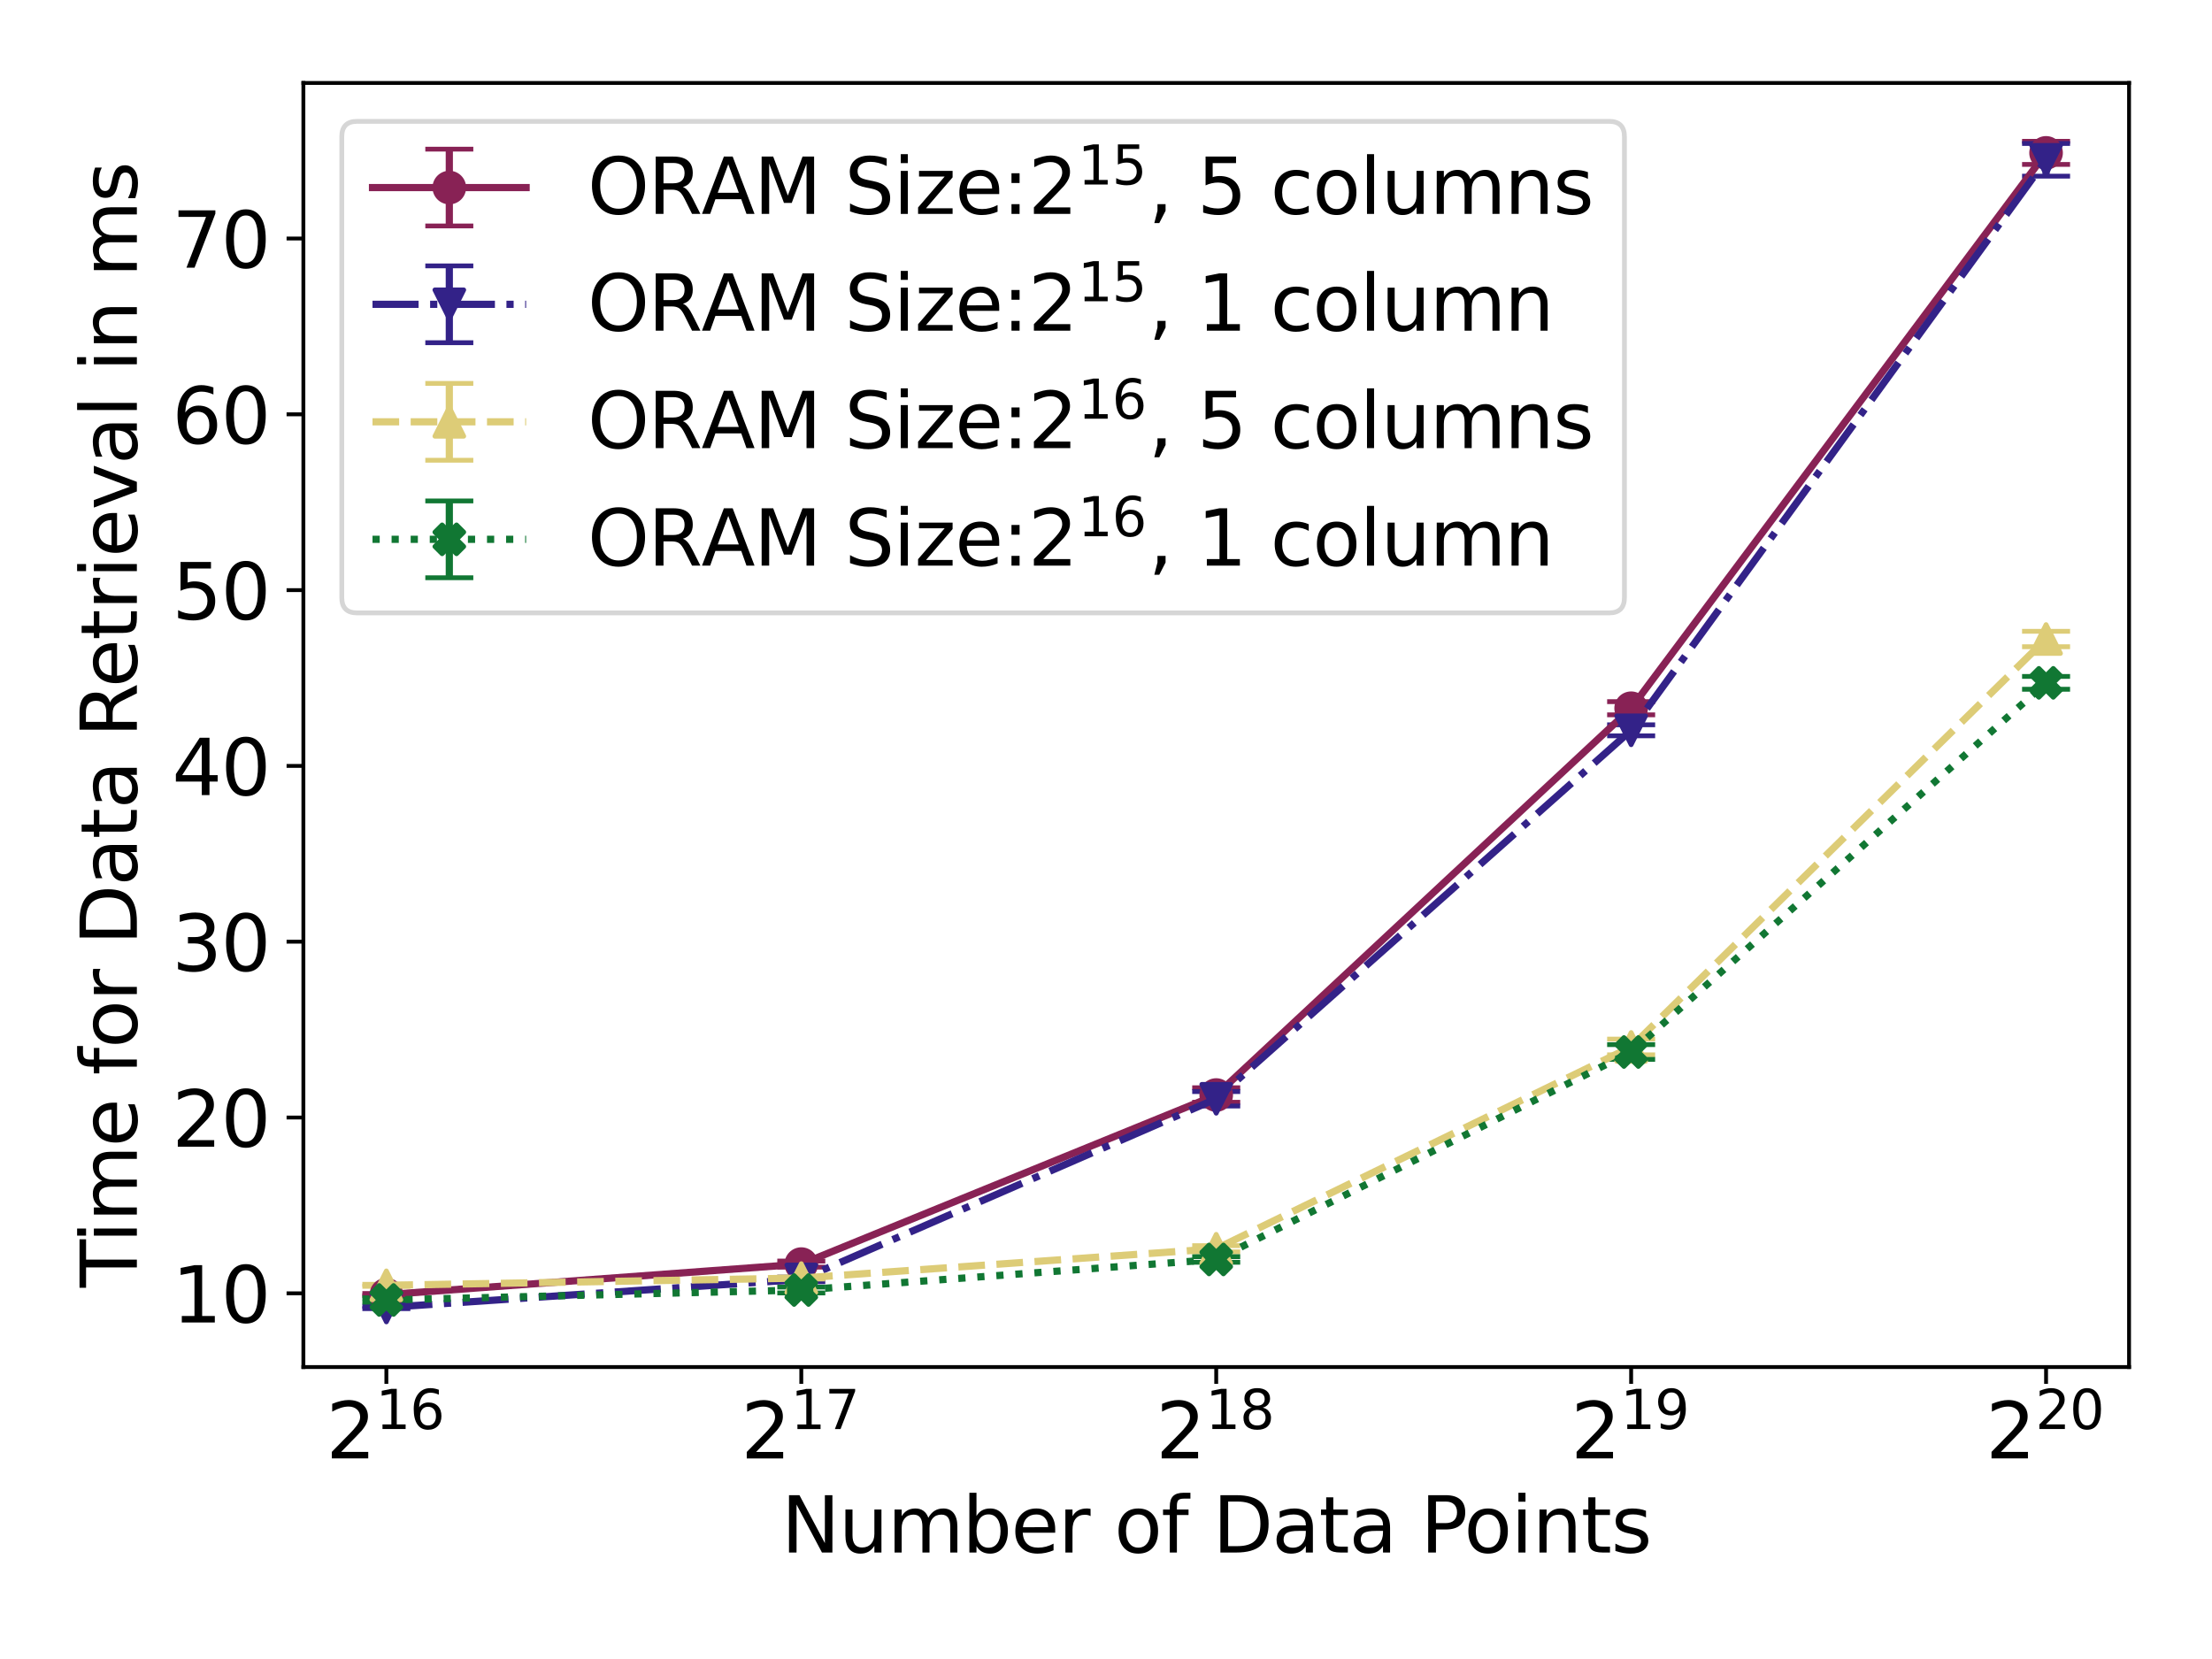 <?xml version="1.0" encoding="utf-8" standalone="no"?>
<!DOCTYPE svg PUBLIC "-//W3C//DTD SVG 1.1//EN"
  "http://www.w3.org/Graphics/SVG/1.1/DTD/svg11.dtd">
<svg xmlns:xlink="http://www.w3.org/1999/xlink" width="460.8pt" height="345.6pt" viewBox="0 0 460.8 345.6" xmlns="http://www.w3.org/2000/svg" version="1.1">
 <defs>
  <style type="text/css">*{stroke-linejoin: round; stroke-linecap: butt}</style>
 </defs>
 <g id="figure_1">
  <g id="patch_1">
   <path d="M 0 345.6 
L 460.8 345.6 
L 460.8 0 
L 0 0 
z
" style="fill: #ffffff"/>
  </g>
  <g id="axes_1">
   <g id="patch_2">
    <path d="M 63.2 284.776 
L 443.52 284.776 
L 443.52 17.28 
L 63.2 17.28 
z
" style="fill: #ffffff"/>
   </g>
   <g id="matplotlib.axis_1">
    <g id="xtick_1">
     <g id="line2d_1">
      <defs>
       <path id="m632a9ed199" d="M 0 0 
L 0 3.5 
" style="stroke: #000000; stroke-width: 0.8"/>
      </defs>
      <g>
       <use xlink:href="#m632a9ed199" x="80.487" y="284.776" style="stroke: #000000; stroke-width: 0.8"/>
      </g>
     </g>
     <g id="text_1">
      <!-- $2^{16}$ -->
      <g transform="translate(67.927 303.933) scale(0.16 -0.16)">
       <defs>
        <path id="DejaVuSans-32" d="M 1228 531 
L 3431 531 
L 3431 0 
L 469 0 
L 469 531 
Q 828 903 1448 1529 
Q 2069 2156 2228 2338 
Q 2531 2678 2651 2914 
Q 2772 3150 2772 3378 
Q 2772 3750 2511 3984 
Q 2250 4219 1831 4219 
Q 1534 4219 1204 4116 
Q 875 4013 500 3803 
L 500 4441 
Q 881 4594 1212 4672 
Q 1544 4750 1819 4750 
Q 2544 4750 2975 4387 
Q 3406 4025 3406 3419 
Q 3406 3131 3298 2873 
Q 3191 2616 2906 2266 
Q 2828 2175 2409 1742 
Q 1991 1309 1228 531 
z
" transform="scale(0.016)"/>
        <path id="DejaVuSans-31" d="M 794 531 
L 1825 531 
L 1825 4091 
L 703 3866 
L 703 4441 
L 1819 4666 
L 2450 4666 
L 2450 531 
L 3481 531 
L 3481 0 
L 794 0 
L 794 531 
z
" transform="scale(0.016)"/>
        <path id="DejaVuSans-36" d="M 2113 2584 
Q 1688 2584 1439 2293 
Q 1191 2003 1191 1497 
Q 1191 994 1439 701 
Q 1688 409 2113 409 
Q 2538 409 2786 701 
Q 3034 994 3034 1497 
Q 3034 2003 2786 2293 
Q 2538 2584 2113 2584 
z
M 3366 4563 
L 3366 3988 
Q 3128 4100 2886 4159 
Q 2644 4219 2406 4219 
Q 1781 4219 1451 3797 
Q 1122 3375 1075 2522 
Q 1259 2794 1537 2939 
Q 1816 3084 2150 3084 
Q 2853 3084 3261 2657 
Q 3669 2231 3669 1497 
Q 3669 778 3244 343 
Q 2819 -91 2113 -91 
Q 1303 -91 875 529 
Q 447 1150 447 2328 
Q 447 3434 972 4092 
Q 1497 4750 2381 4750 
Q 2619 4750 2861 4703 
Q 3103 4656 3366 4563 
z
" transform="scale(0.016)"/>
       </defs>
       <use xlink:href="#DejaVuSans-32" transform="translate(0 0.766)"/>
       <use xlink:href="#DejaVuSans-31" transform="translate(64.58 39.047) scale(0.7)"/>
       <use xlink:href="#DejaVuSans-36" transform="translate(109.116 39.047) scale(0.7)"/>
      </g>
     </g>
    </g>
    <g id="xtick_2">
     <g id="line2d_2">
      <g>
       <use xlink:href="#m632a9ed199" x="166.924" y="284.776" style="stroke: #000000; stroke-width: 0.8"/>
      </g>
     </g>
     <g id="text_2">
      <!-- $2^{17}$ -->
      <g transform="translate(154.364 303.933) scale(0.16 -0.16)">
       <defs>
        <path id="DejaVuSans-37" d="M 525 4666 
L 3525 4666 
L 3525 4397 
L 1831 0 
L 1172 0 
L 2766 4134 
L 525 4134 
L 525 4666 
z
" transform="scale(0.016)"/>
       </defs>
       <use xlink:href="#DejaVuSans-32" transform="translate(0 0.684)"/>
       <use xlink:href="#DejaVuSans-31" transform="translate(64.58 38.966) scale(0.7)"/>
       <use xlink:href="#DejaVuSans-37" transform="translate(109.116 38.966) scale(0.7)"/>
      </g>
     </g>
    </g>
    <g id="xtick_3">
     <g id="line2d_3">
      <g>
       <use xlink:href="#m632a9ed199" x="253.36" y="284.776" style="stroke: #000000; stroke-width: 0.8"/>
      </g>
     </g>
     <g id="text_3">
      <!-- $2^{18}$ -->
      <g transform="translate(240.8 303.933) scale(0.16 -0.16)">
       <defs>
        <path id="DejaVuSans-38" d="M 2034 2216 
Q 1584 2216 1326 1975 
Q 1069 1734 1069 1313 
Q 1069 891 1326 650 
Q 1584 409 2034 409 
Q 2484 409 2743 651 
Q 3003 894 3003 1313 
Q 3003 1734 2745 1975 
Q 2488 2216 2034 2216 
z
M 1403 2484 
Q 997 2584 770 2862 
Q 544 3141 544 3541 
Q 544 4100 942 4425 
Q 1341 4750 2034 4750 
Q 2731 4750 3128 4425 
Q 3525 4100 3525 3541 
Q 3525 3141 3298 2862 
Q 3072 2584 2669 2484 
Q 3125 2378 3379 2068 
Q 3634 1759 3634 1313 
Q 3634 634 3220 271 
Q 2806 -91 2034 -91 
Q 1263 -91 848 271 
Q 434 634 434 1313 
Q 434 1759 690 2068 
Q 947 2378 1403 2484 
z
M 1172 3481 
Q 1172 3119 1398 2916 
Q 1625 2713 2034 2713 
Q 2441 2713 2670 2916 
Q 2900 3119 2900 3481 
Q 2900 3844 2670 4047 
Q 2441 4250 2034 4250 
Q 1625 4250 1398 4047 
Q 1172 3844 1172 3481 
z
" transform="scale(0.016)"/>
       </defs>
       <use xlink:href="#DejaVuSans-32" transform="translate(0 0.766)"/>
       <use xlink:href="#DejaVuSans-31" transform="translate(64.58 39.047) scale(0.7)"/>
       <use xlink:href="#DejaVuSans-38" transform="translate(109.116 39.047) scale(0.7)"/>
      </g>
     </g>
    </g>
    <g id="xtick_4">
     <g id="line2d_4">
      <g>
       <use xlink:href="#m632a9ed199" x="339.796" y="284.776" style="stroke: #000000; stroke-width: 0.8"/>
      </g>
     </g>
     <g id="text_4">
      <!-- $2^{19}$ -->
      <g transform="translate(327.236 303.933) scale(0.16 -0.16)">
       <defs>
        <path id="DejaVuSans-39" d="M 703 97 
L 703 672 
Q 941 559 1184 500 
Q 1428 441 1663 441 
Q 2288 441 2617 861 
Q 2947 1281 2994 2138 
Q 2813 1869 2534 1725 
Q 2256 1581 1919 1581 
Q 1219 1581 811 2004 
Q 403 2428 403 3163 
Q 403 3881 828 4315 
Q 1253 4750 1959 4750 
Q 2769 4750 3195 4129 
Q 3622 3509 3622 2328 
Q 3622 1225 3098 567 
Q 2575 -91 1691 -91 
Q 1453 -91 1209 -44 
Q 966 3 703 97 
z
M 1959 2075 
Q 2384 2075 2632 2365 
Q 2881 2656 2881 3163 
Q 2881 3666 2632 3958 
Q 2384 4250 1959 4250 
Q 1534 4250 1286 3958 
Q 1038 3666 1038 3163 
Q 1038 2656 1286 2365 
Q 1534 2075 1959 2075 
z
" transform="scale(0.016)"/>
       </defs>
       <use xlink:href="#DejaVuSans-32" transform="translate(0 0.766)"/>
       <use xlink:href="#DejaVuSans-31" transform="translate(64.58 39.047) scale(0.7)"/>
       <use xlink:href="#DejaVuSans-39" transform="translate(109.116 39.047) scale(0.7)"/>
      </g>
     </g>
    </g>
    <g id="xtick_5">
     <g id="line2d_5">
      <g>
       <use xlink:href="#m632a9ed199" x="426.233" y="284.776" style="stroke: #000000; stroke-width: 0.8"/>
      </g>
     </g>
     <g id="text_5">
      <!-- $2^{20}$ -->
      <g transform="translate(413.673 303.933) scale(0.16 -0.16)">
       <defs>
        <path id="DejaVuSans-30" d="M 2034 4250 
Q 1547 4250 1301 3770 
Q 1056 3291 1056 2328 
Q 1056 1369 1301 889 
Q 1547 409 2034 409 
Q 2525 409 2770 889 
Q 3016 1369 3016 2328 
Q 3016 3291 2770 3770 
Q 2525 4250 2034 4250 
z
M 2034 4750 
Q 2819 4750 3233 4129 
Q 3647 3509 3647 2328 
Q 3647 1150 3233 529 
Q 2819 -91 2034 -91 
Q 1250 -91 836 529 
Q 422 1150 422 2328 
Q 422 3509 836 4129 
Q 1250 4750 2034 4750 
z
" transform="scale(0.016)"/>
       </defs>
       <use xlink:href="#DejaVuSans-32" transform="translate(0 0.766)"/>
       <use xlink:href="#DejaVuSans-32" transform="translate(64.58 39.047) scale(0.7)"/>
       <use xlink:href="#DejaVuSans-30" transform="translate(109.116 39.047) scale(0.7)"/>
      </g>
     </g>
    </g>
    <g id="text_6">
     <!-- Number of Data Points -->
     <g transform="translate(162.757 323.418) scale(0.16 -0.16)">
      <defs>
       <path id="DejaVuSans-4e" d="M 628 4666 
L 1478 4666 
L 3547 763 
L 3547 4666 
L 4159 4666 
L 4159 0 
L 3309 0 
L 1241 3903 
L 1241 0 
L 628 0 
L 628 4666 
z
" transform="scale(0.016)"/>
       <path id="DejaVuSans-75" d="M 544 1381 
L 544 3500 
L 1119 3500 
L 1119 1403 
Q 1119 906 1312 657 
Q 1506 409 1894 409 
Q 2359 409 2629 706 
Q 2900 1003 2900 1516 
L 2900 3500 
L 3475 3500 
L 3475 0 
L 2900 0 
L 2900 538 
Q 2691 219 2414 64 
Q 2138 -91 1772 -91 
Q 1169 -91 856 284 
Q 544 659 544 1381 
z
M 1991 3584 
L 1991 3584 
z
" transform="scale(0.016)"/>
       <path id="DejaVuSans-6d" d="M 3328 2828 
Q 3544 3216 3844 3400 
Q 4144 3584 4550 3584 
Q 5097 3584 5394 3201 
Q 5691 2819 5691 2113 
L 5691 0 
L 5113 0 
L 5113 2094 
Q 5113 2597 4934 2840 
Q 4756 3084 4391 3084 
Q 3944 3084 3684 2787 
Q 3425 2491 3425 1978 
L 3425 0 
L 2847 0 
L 2847 2094 
Q 2847 2600 2669 2842 
Q 2491 3084 2119 3084 
Q 1678 3084 1418 2786 
Q 1159 2488 1159 1978 
L 1159 0 
L 581 0 
L 581 3500 
L 1159 3500 
L 1159 2956 
Q 1356 3278 1631 3431 
Q 1906 3584 2284 3584 
Q 2666 3584 2933 3390 
Q 3200 3197 3328 2828 
z
" transform="scale(0.016)"/>
       <path id="DejaVuSans-62" d="M 3116 1747 
Q 3116 2381 2855 2742 
Q 2594 3103 2138 3103 
Q 1681 3103 1420 2742 
Q 1159 2381 1159 1747 
Q 1159 1113 1420 752 
Q 1681 391 2138 391 
Q 2594 391 2855 752 
Q 3116 1113 3116 1747 
z
M 1159 2969 
Q 1341 3281 1617 3432 
Q 1894 3584 2278 3584 
Q 2916 3584 3314 3078 
Q 3713 2572 3713 1747 
Q 3713 922 3314 415 
Q 2916 -91 2278 -91 
Q 1894 -91 1617 61 
Q 1341 213 1159 525 
L 1159 0 
L 581 0 
L 581 4863 
L 1159 4863 
L 1159 2969 
z
" transform="scale(0.016)"/>
       <path id="DejaVuSans-65" d="M 3597 1894 
L 3597 1613 
L 953 1613 
Q 991 1019 1311 708 
Q 1631 397 2203 397 
Q 2534 397 2845 478 
Q 3156 559 3463 722 
L 3463 178 
Q 3153 47 2828 -22 
Q 2503 -91 2169 -91 
Q 1331 -91 842 396 
Q 353 884 353 1716 
Q 353 2575 817 3079 
Q 1281 3584 2069 3584 
Q 2775 3584 3186 3129 
Q 3597 2675 3597 1894 
z
M 3022 2063 
Q 3016 2534 2758 2815 
Q 2500 3097 2075 3097 
Q 1594 3097 1305 2825 
Q 1016 2553 972 2059 
L 3022 2063 
z
" transform="scale(0.016)"/>
       <path id="DejaVuSans-72" d="M 2631 2963 
Q 2534 3019 2420 3045 
Q 2306 3072 2169 3072 
Q 1681 3072 1420 2755 
Q 1159 2438 1159 1844 
L 1159 0 
L 581 0 
L 581 3500 
L 1159 3500 
L 1159 2956 
Q 1341 3275 1631 3429 
Q 1922 3584 2338 3584 
Q 2397 3584 2469 3576 
Q 2541 3569 2628 3553 
L 2631 2963 
z
" transform="scale(0.016)"/>
       <path id="DejaVuSans-20" transform="scale(0.016)"/>
       <path id="DejaVuSans-6f" d="M 1959 3097 
Q 1497 3097 1228 2736 
Q 959 2375 959 1747 
Q 959 1119 1226 758 
Q 1494 397 1959 397 
Q 2419 397 2687 759 
Q 2956 1122 2956 1747 
Q 2956 2369 2687 2733 
Q 2419 3097 1959 3097 
z
M 1959 3584 
Q 2709 3584 3137 3096 
Q 3566 2609 3566 1747 
Q 3566 888 3137 398 
Q 2709 -91 1959 -91 
Q 1206 -91 779 398 
Q 353 888 353 1747 
Q 353 2609 779 3096 
Q 1206 3584 1959 3584 
z
" transform="scale(0.016)"/>
       <path id="DejaVuSans-66" d="M 2375 4863 
L 2375 4384 
L 1825 4384 
Q 1516 4384 1395 4259 
Q 1275 4134 1275 3809 
L 1275 3500 
L 2222 3500 
L 2222 3053 
L 1275 3053 
L 1275 0 
L 697 0 
L 697 3053 
L 147 3053 
L 147 3500 
L 697 3500 
L 697 3744 
Q 697 4328 969 4595 
Q 1241 4863 1831 4863 
L 2375 4863 
z
" transform="scale(0.016)"/>
       <path id="DejaVuSans-44" d="M 1259 4147 
L 1259 519 
L 2022 519 
Q 2988 519 3436 956 
Q 3884 1394 3884 2338 
Q 3884 3275 3436 3711 
Q 2988 4147 2022 4147 
L 1259 4147 
z
M 628 4666 
L 1925 4666 
Q 3281 4666 3915 4102 
Q 4550 3538 4550 2338 
Q 4550 1131 3912 565 
Q 3275 0 1925 0 
L 628 0 
L 628 4666 
z
" transform="scale(0.016)"/>
       <path id="DejaVuSans-61" d="M 2194 1759 
Q 1497 1759 1228 1600 
Q 959 1441 959 1056 
Q 959 750 1161 570 
Q 1363 391 1709 391 
Q 2188 391 2477 730 
Q 2766 1069 2766 1631 
L 2766 1759 
L 2194 1759 
z
M 3341 1997 
L 3341 0 
L 2766 0 
L 2766 531 
Q 2569 213 2275 61 
Q 1981 -91 1556 -91 
Q 1019 -91 701 211 
Q 384 513 384 1019 
Q 384 1609 779 1909 
Q 1175 2209 1959 2209 
L 2766 2209 
L 2766 2266 
Q 2766 2663 2505 2880 
Q 2244 3097 1772 3097 
Q 1472 3097 1187 3025 
Q 903 2953 641 2809 
L 641 3341 
Q 956 3463 1253 3523 
Q 1550 3584 1831 3584 
Q 2591 3584 2966 3190 
Q 3341 2797 3341 1997 
z
" transform="scale(0.016)"/>
       <path id="DejaVuSans-74" d="M 1172 4494 
L 1172 3500 
L 2356 3500 
L 2356 3053 
L 1172 3053 
L 1172 1153 
Q 1172 725 1289 603 
Q 1406 481 1766 481 
L 2356 481 
L 2356 0 
L 1766 0 
Q 1100 0 847 248 
Q 594 497 594 1153 
L 594 3053 
L 172 3053 
L 172 3500 
L 594 3500 
L 594 4494 
L 1172 4494 
z
" transform="scale(0.016)"/>
       <path id="DejaVuSans-50" d="M 1259 4147 
L 1259 2394 
L 2053 2394 
Q 2494 2394 2734 2622 
Q 2975 2850 2975 3272 
Q 2975 3691 2734 3919 
Q 2494 4147 2053 4147 
L 1259 4147 
z
M 628 4666 
L 2053 4666 
Q 2838 4666 3239 4311 
Q 3641 3956 3641 3272 
Q 3641 2581 3239 2228 
Q 2838 1875 2053 1875 
L 1259 1875 
L 1259 0 
L 628 0 
L 628 4666 
z
" transform="scale(0.016)"/>
       <path id="DejaVuSans-69" d="M 603 3500 
L 1178 3500 
L 1178 0 
L 603 0 
L 603 3500 
z
M 603 4863 
L 1178 4863 
L 1178 4134 
L 603 4134 
L 603 4863 
z
" transform="scale(0.016)"/>
       <path id="DejaVuSans-6e" d="M 3513 2113 
L 3513 0 
L 2938 0 
L 2938 2094 
Q 2938 2591 2744 2837 
Q 2550 3084 2163 3084 
Q 1697 3084 1428 2787 
Q 1159 2491 1159 1978 
L 1159 0 
L 581 0 
L 581 3500 
L 1159 3500 
L 1159 2956 
Q 1366 3272 1645 3428 
Q 1925 3584 2291 3584 
Q 2894 3584 3203 3211 
Q 3513 2838 3513 2113 
z
" transform="scale(0.016)"/>
       <path id="DejaVuSans-73" d="M 2834 3397 
L 2834 2853 
Q 2591 2978 2328 3040 
Q 2066 3103 1784 3103 
Q 1356 3103 1142 2972 
Q 928 2841 928 2578 
Q 928 2378 1081 2264 
Q 1234 2150 1697 2047 
L 1894 2003 
Q 2506 1872 2764 1633 
Q 3022 1394 3022 966 
Q 3022 478 2636 193 
Q 2250 -91 1575 -91 
Q 1294 -91 989 -36 
Q 684 19 347 128 
L 347 722 
Q 666 556 975 473 
Q 1284 391 1588 391 
Q 1994 391 2212 530 
Q 2431 669 2431 922 
Q 2431 1156 2273 1281 
Q 2116 1406 1581 1522 
L 1381 1569 
Q 847 1681 609 1914 
Q 372 2147 372 2553 
Q 372 3047 722 3315 
Q 1072 3584 1716 3584 
Q 2034 3584 2315 3537 
Q 2597 3491 2834 3397 
z
" transform="scale(0.016)"/>
      </defs>
      <use xlink:href="#DejaVuSans-4e"/>
      <use xlink:href="#DejaVuSans-75" x="74.805"/>
      <use xlink:href="#DejaVuSans-6d" x="138.184"/>
      <use xlink:href="#DejaVuSans-62" x="235.596"/>
      <use xlink:href="#DejaVuSans-65" x="299.072"/>
      <use xlink:href="#DejaVuSans-72" x="360.596"/>
      <use xlink:href="#DejaVuSans-20" x="401.709"/>
      <use xlink:href="#DejaVuSans-6f" x="433.496"/>
      <use xlink:href="#DejaVuSans-66" x="494.678"/>
      <use xlink:href="#DejaVuSans-20" x="529.883"/>
      <use xlink:href="#DejaVuSans-44" x="561.67"/>
      <use xlink:href="#DejaVuSans-61" x="638.672"/>
      <use xlink:href="#DejaVuSans-74" x="699.951"/>
      <use xlink:href="#DejaVuSans-61" x="739.16"/>
      <use xlink:href="#DejaVuSans-20" x="800.439"/>
      <use xlink:href="#DejaVuSans-50" x="832.227"/>
      <use xlink:href="#DejaVuSans-6f" x="888.904"/>
      <use xlink:href="#DejaVuSans-69" x="950.086"/>
      <use xlink:href="#DejaVuSans-6e" x="977.869"/>
      <use xlink:href="#DejaVuSans-74" x="1041.248"/>
      <use xlink:href="#DejaVuSans-73" x="1080.457"/>
     </g>
    </g>
   </g>
   <g id="matplotlib.axis_2">
    <g id="ytick_1">
     <g id="line2d_6">
      <defs>
       <path id="m1c901cd281" d="M 0 0 
L -3.5 0 
" style="stroke: #000000; stroke-width: 0.8"/>
      </defs>
      <g>
       <use xlink:href="#m1c901cd281" x="63.2" y="269.42" style="stroke: #000000; stroke-width: 0.8"/>
      </g>
     </g>
     <g id="text_7">
      <!-- 10 -->
      <g transform="translate(35.84 275.499) scale(0.16 -0.16)">
       <use xlink:href="#DejaVuSans-31"/>
       <use xlink:href="#DejaVuSans-30" x="63.623"/>
      </g>
     </g>
    </g>
    <g id="ytick_2">
     <g id="line2d_7">
      <g>
       <use xlink:href="#m1c901cd281" x="63.2" y="232.798" style="stroke: #000000; stroke-width: 0.8"/>
      </g>
     </g>
     <g id="text_8">
      <!-- 20 -->
      <g transform="translate(35.84 238.877) scale(0.16 -0.16)">
       <use xlink:href="#DejaVuSans-32"/>
       <use xlink:href="#DejaVuSans-30" x="63.623"/>
      </g>
     </g>
    </g>
    <g id="ytick_3">
     <g id="line2d_8">
      <g>
       <use xlink:href="#m1c901cd281" x="63.2" y="196.176" style="stroke: #000000; stroke-width: 0.8"/>
      </g>
     </g>
     <g id="text_9">
      <!-- 30 -->
      <g transform="translate(35.84 202.255) scale(0.16 -0.16)">
       <defs>
        <path id="DejaVuSans-33" d="M 2597 2516 
Q 3050 2419 3304 2112 
Q 3559 1806 3559 1356 
Q 3559 666 3084 287 
Q 2609 -91 1734 -91 
Q 1441 -91 1130 -33 
Q 819 25 488 141 
L 488 750 
Q 750 597 1062 519 
Q 1375 441 1716 441 
Q 2309 441 2620 675 
Q 2931 909 2931 1356 
Q 2931 1769 2642 2001 
Q 2353 2234 1838 2234 
L 1294 2234 
L 1294 2753 
L 1863 2753 
Q 2328 2753 2575 2939 
Q 2822 3125 2822 3475 
Q 2822 3834 2567 4026 
Q 2313 4219 1838 4219 
Q 1578 4219 1281 4162 
Q 984 4106 628 3988 
L 628 4550 
Q 988 4650 1302 4700 
Q 1616 4750 1894 4750 
Q 2613 4750 3031 4423 
Q 3450 4097 3450 3541 
Q 3450 3153 3228 2886 
Q 3006 2619 2597 2516 
z
" transform="scale(0.016)"/>
       </defs>
       <use xlink:href="#DejaVuSans-33"/>
       <use xlink:href="#DejaVuSans-30" x="63.623"/>
      </g>
     </g>
    </g>
    <g id="ytick_4">
     <g id="line2d_9">
      <g>
       <use xlink:href="#m1c901cd281" x="63.2" y="159.554" style="stroke: #000000; stroke-width: 0.8"/>
      </g>
     </g>
     <g id="text_10">
      <!-- 40 -->
      <g transform="translate(35.84 165.633) scale(0.16 -0.16)">
       <defs>
        <path id="DejaVuSans-34" d="M 2419 4116 
L 825 1625 
L 2419 1625 
L 2419 4116 
z
M 2253 4666 
L 3047 4666 
L 3047 1625 
L 3713 1625 
L 3713 1100 
L 3047 1100 
L 3047 0 
L 2419 0 
L 2419 1100 
L 313 1100 
L 313 1709 
L 2253 4666 
z
" transform="scale(0.016)"/>
       </defs>
       <use xlink:href="#DejaVuSans-34"/>
       <use xlink:href="#DejaVuSans-30" x="63.623"/>
      </g>
     </g>
    </g>
    <g id="ytick_5">
     <g id="line2d_10">
      <g>
       <use xlink:href="#m1c901cd281" x="63.2" y="122.932" style="stroke: #000000; stroke-width: 0.8"/>
      </g>
     </g>
     <g id="text_11">
      <!-- 50 -->
      <g transform="translate(35.84 129.011) scale(0.16 -0.16)">
       <defs>
        <path id="DejaVuSans-35" d="M 691 4666 
L 3169 4666 
L 3169 4134 
L 1269 4134 
L 1269 2991 
Q 1406 3038 1543 3061 
Q 1681 3084 1819 3084 
Q 2600 3084 3056 2656 
Q 3513 2228 3513 1497 
Q 3513 744 3044 326 
Q 2575 -91 1722 -91 
Q 1428 -91 1123 -41 
Q 819 9 494 109 
L 494 744 
Q 775 591 1075 516 
Q 1375 441 1709 441 
Q 2250 441 2565 725 
Q 2881 1009 2881 1497 
Q 2881 1984 2565 2268 
Q 2250 2553 1709 2553 
Q 1456 2553 1204 2497 
Q 953 2441 691 2322 
L 691 4666 
z
" transform="scale(0.016)"/>
       </defs>
       <use xlink:href="#DejaVuSans-35"/>
       <use xlink:href="#DejaVuSans-30" x="63.623"/>
      </g>
     </g>
    </g>
    <g id="ytick_6">
     <g id="line2d_11">
      <g>
       <use xlink:href="#m1c901cd281" x="63.2" y="86.31" style="stroke: #000000; stroke-width: 0.8"/>
      </g>
     </g>
     <g id="text_12">
      <!-- 60 -->
      <g transform="translate(35.84 92.389) scale(0.16 -0.16)">
       <use xlink:href="#DejaVuSans-36"/>
       <use xlink:href="#DejaVuSans-30" x="63.623"/>
      </g>
     </g>
    </g>
    <g id="ytick_7">
     <g id="line2d_12">
      <g>
       <use xlink:href="#m1c901cd281" x="63.2" y="49.688" style="stroke: #000000; stroke-width: 0.8"/>
      </g>
     </g>
     <g id="text_13">
      <!-- 70 -->
      <g transform="translate(35.84 55.767) scale(0.16 -0.16)">
       <use xlink:href="#DejaVuSans-37"/>
       <use xlink:href="#DejaVuSans-30" x="63.623"/>
      </g>
     </g>
    </g>
    <g id="text_14">
     <!-- Time for Data Retrieval in ms -->
     <g transform="translate(28.512 268.219) rotate(-90) scale(0.16 -0.16)">
      <defs>
       <path id="DejaVuSans-54" d="M -19 4666 
L 3928 4666 
L 3928 4134 
L 2272 4134 
L 2272 0 
L 1638 0 
L 1638 4134 
L -19 4134 
L -19 4666 
z
" transform="scale(0.016)"/>
       <path id="DejaVuSans-52" d="M 2841 2188 
Q 3044 2119 3236 1894 
Q 3428 1669 3622 1275 
L 4263 0 
L 3584 0 
L 2988 1197 
Q 2756 1666 2539 1819 
Q 2322 1972 1947 1972 
L 1259 1972 
L 1259 0 
L 628 0 
L 628 4666 
L 2053 4666 
Q 2853 4666 3247 4331 
Q 3641 3997 3641 3322 
Q 3641 2881 3436 2590 
Q 3231 2300 2841 2188 
z
M 1259 4147 
L 1259 2491 
L 2053 2491 
Q 2509 2491 2742 2702 
Q 2975 2913 2975 3322 
Q 2975 3731 2742 3939 
Q 2509 4147 2053 4147 
L 1259 4147 
z
" transform="scale(0.016)"/>
       <path id="DejaVuSans-76" d="M 191 3500 
L 800 3500 
L 1894 563 
L 2988 3500 
L 3597 3500 
L 2284 0 
L 1503 0 
L 191 3500 
z
" transform="scale(0.016)"/>
       <path id="DejaVuSans-6c" d="M 603 4863 
L 1178 4863 
L 1178 0 
L 603 0 
L 603 4863 
z
" transform="scale(0.016)"/>
      </defs>
      <use xlink:href="#DejaVuSans-54"/>
      <use xlink:href="#DejaVuSans-69" x="57.959"/>
      <use xlink:href="#DejaVuSans-6d" x="85.742"/>
      <use xlink:href="#DejaVuSans-65" x="183.154"/>
      <use xlink:href="#DejaVuSans-20" x="244.678"/>
      <use xlink:href="#DejaVuSans-66" x="276.465"/>
      <use xlink:href="#DejaVuSans-6f" x="311.67"/>
      <use xlink:href="#DejaVuSans-72" x="372.852"/>
      <use xlink:href="#DejaVuSans-20" x="413.965"/>
      <use xlink:href="#DejaVuSans-44" x="445.752"/>
      <use xlink:href="#DejaVuSans-61" x="522.754"/>
      <use xlink:href="#DejaVuSans-74" x="584.033"/>
      <use xlink:href="#DejaVuSans-61" x="623.242"/>
      <use xlink:href="#DejaVuSans-20" x="684.521"/>
      <use xlink:href="#DejaVuSans-52" x="716.309"/>
      <use xlink:href="#DejaVuSans-65" x="781.291"/>
      <use xlink:href="#DejaVuSans-74" x="842.814"/>
      <use xlink:href="#DejaVuSans-72" x="882.023"/>
      <use xlink:href="#DejaVuSans-69" x="923.137"/>
      <use xlink:href="#DejaVuSans-65" x="950.92"/>
      <use xlink:href="#DejaVuSans-76" x="1012.443"/>
      <use xlink:href="#DejaVuSans-61" x="1071.623"/>
      <use xlink:href="#DejaVuSans-6c" x="1132.902"/>
      <use xlink:href="#DejaVuSans-20" x="1160.686"/>
      <use xlink:href="#DejaVuSans-69" x="1192.473"/>
      <use xlink:href="#DejaVuSans-6e" x="1220.256"/>
      <use xlink:href="#DejaVuSans-20" x="1283.635"/>
      <use xlink:href="#DejaVuSans-6d" x="1315.422"/>
      <use xlink:href="#DejaVuSans-73" x="1412.834"/>
     </g>
    </g>
   </g>
   <g id="LineCollection_1">
    <path d="M 80.487 269.93 
L 80.487 269.463 
" clip-path="url(#p7c763003a0)" style="fill: none; stroke: #882255; stroke-width: 1.5"/>
    <path d="M 166.924 263.962 
L 166.924 262.707 
" clip-path="url(#p7c763003a0)" style="fill: none; stroke: #882255; stroke-width: 1.5"/>
    <path d="M 253.36 229.626 
L 253.36 226.601 
" clip-path="url(#p7c763003a0)" style="fill: none; stroke: #882255; stroke-width: 1.5"/>
    <path d="M 339.796 148.911 
L 339.796 146.167 
" clip-path="url(#p7c763003a0)" style="fill: none; stroke: #882255; stroke-width: 1.5"/>
    <path d="M 426.233 34.252 
L 426.233 29.439 
" clip-path="url(#p7c763003a0)" style="fill: none; stroke: #882255; stroke-width: 1.5"/>
   </g>
   <g id="line2d_13">
    <defs>
     <path id="mbeec8cc72f" d="M 5 0 
L -5 -0 
" style="stroke: #882255"/>
    </defs>
    <g clip-path="url(#p7c763003a0)">
     <use xlink:href="#mbeec8cc72f" x="80.487" y="269.93" style="fill: #882255; stroke: #882255"/>
     <use xlink:href="#mbeec8cc72f" x="166.924" y="263.962" style="fill: #882255; stroke: #882255"/>
     <use xlink:href="#mbeec8cc72f" x="253.36" y="229.626" style="fill: #882255; stroke: #882255"/>
     <use xlink:href="#mbeec8cc72f" x="339.796" y="148.911" style="fill: #882255; stroke: #882255"/>
     <use xlink:href="#mbeec8cc72f" x="426.233" y="34.252" style="fill: #882255; stroke: #882255"/>
    </g>
   </g>
   <g id="line2d_14">
    <g clip-path="url(#p7c763003a0)">
     <use xlink:href="#mbeec8cc72f" x="80.487" y="269.463" style="fill: #882255; stroke: #882255"/>
     <use xlink:href="#mbeec8cc72f" x="166.924" y="262.707" style="fill: #882255; stroke: #882255"/>
     <use xlink:href="#mbeec8cc72f" x="253.36" y="226.601" style="fill: #882255; stroke: #882255"/>
     <use xlink:href="#mbeec8cc72f" x="339.796" y="146.167" style="fill: #882255; stroke: #882255"/>
     <use xlink:href="#mbeec8cc72f" x="426.233" y="29.439" style="fill: #882255; stroke: #882255"/>
    </g>
   </g>
   <g id="LineCollection_2">
    <path d="M 80.487 272.617 
L 80.487 272.122 
" clip-path="url(#p7c763003a0)" style="fill: none; stroke: #332288; stroke-width: 1.5"/>
    <path d="M 166.924 267.006 
L 166.924 266.038 
" clip-path="url(#p7c763003a0)" style="fill: none; stroke: #332288; stroke-width: 1.5"/>
    <path d="M 253.36 230.402 
L 253.36 227.39 
" clip-path="url(#p7c763003a0)" style="fill: none; stroke: #332288; stroke-width: 1.5"/>
    <path d="M 339.796 153.284 
L 339.796 150.987 
" clip-path="url(#p7c763003a0)" style="fill: none; stroke: #332288; stroke-width: 1.5"/>
    <path d="M 426.233 36.695 
L 426.233 29.893 
" clip-path="url(#p7c763003a0)" style="fill: none; stroke: #332288; stroke-width: 1.5"/>
   </g>
   <g id="line2d_15">
    <defs>
     <path id="mad9164e9b3" d="M 5 0 
L -5 -0 
" style="stroke: #332288"/>
    </defs>
    <g clip-path="url(#p7c763003a0)">
     <use xlink:href="#mad9164e9b3" x="80.487" y="272.617" style="fill: #332288; stroke: #332288"/>
     <use xlink:href="#mad9164e9b3" x="166.924" y="267.006" style="fill: #332288; stroke: #332288"/>
     <use xlink:href="#mad9164e9b3" x="253.36" y="230.402" style="fill: #332288; stroke: #332288"/>
     <use xlink:href="#mad9164e9b3" x="339.796" y="153.284" style="fill: #332288; stroke: #332288"/>
     <use xlink:href="#mad9164e9b3" x="426.233" y="36.695" style="fill: #332288; stroke: #332288"/>
    </g>
   </g>
   <g id="line2d_16">
    <g clip-path="url(#p7c763003a0)">
     <use xlink:href="#mad9164e9b3" x="80.487" y="272.122" style="fill: #332288; stroke: #332288"/>
     <use xlink:href="#mad9164e9b3" x="166.924" y="266.038" style="fill: #332288; stroke: #332288"/>
     <use xlink:href="#mad9164e9b3" x="253.36" y="227.39" style="fill: #332288; stroke: #332288"/>
     <use xlink:href="#mad9164e9b3" x="339.796" y="150.987" style="fill: #332288; stroke: #332288"/>
     <use xlink:href="#mad9164e9b3" x="426.233" y="29.893" style="fill: #332288; stroke: #332288"/>
    </g>
   </g>
   <g id="LineCollection_3">
    <path d="M 80.487 267.963 
L 80.487 267.546 
" clip-path="url(#p7c763003a0)" style="fill: none; stroke: #ddcc77; stroke-width: 1.5"/>
    <path d="M 166.924 266.447 
L 166.924 266.049 
" clip-path="url(#p7c763003a0)" style="fill: none; stroke: #ddcc77; stroke-width: 1.5"/>
    <path d="M 253.36 260.784 
L 253.36 259.495 
" clip-path="url(#p7c763003a0)" style="fill: none; stroke: #ddcc77; stroke-width: 1.5"/>
    <path d="M 339.796 219.74 
L 339.796 216.456 
" clip-path="url(#p7c763003a0)" style="fill: none; stroke: #ddcc77; stroke-width: 1.5"/>
    <path d="M 426.233 134.724 
L 426.233 131.516 
" clip-path="url(#p7c763003a0)" style="fill: none; stroke: #ddcc77; stroke-width: 1.5"/>
   </g>
   <g id="line2d_17">
    <defs>
     <path id="mcf2e5b8eba" d="M 5 0 
L -5 -0 
" style="stroke: #ddcc77"/>
    </defs>
    <g clip-path="url(#p7c763003a0)">
     <use xlink:href="#mcf2e5b8eba" x="80.487" y="267.963" style="fill: #ddcc77; stroke: #ddcc77"/>
     <use xlink:href="#mcf2e5b8eba" x="166.924" y="266.447" style="fill: #ddcc77; stroke: #ddcc77"/>
     <use xlink:href="#mcf2e5b8eba" x="253.36" y="260.784" style="fill: #ddcc77; stroke: #ddcc77"/>
     <use xlink:href="#mcf2e5b8eba" x="339.796" y="219.74" style="fill: #ddcc77; stroke: #ddcc77"/>
     <use xlink:href="#mcf2e5b8eba" x="426.233" y="134.724" style="fill: #ddcc77; stroke: #ddcc77"/>
    </g>
   </g>
   <g id="line2d_18">
    <g clip-path="url(#p7c763003a0)">
     <use xlink:href="#mcf2e5b8eba" x="80.487" y="267.546" style="fill: #ddcc77; stroke: #ddcc77"/>
     <use xlink:href="#mcf2e5b8eba" x="166.924" y="266.049" style="fill: #ddcc77; stroke: #ddcc77"/>
     <use xlink:href="#mcf2e5b8eba" x="253.36" y="259.495" style="fill: #ddcc77; stroke: #ddcc77"/>
     <use xlink:href="#mcf2e5b8eba" x="339.796" y="216.456" style="fill: #ddcc77; stroke: #ddcc77"/>
     <use xlink:href="#mcf2e5b8eba" x="426.233" y="131.516" style="fill: #ddcc77; stroke: #ddcc77"/>
    </g>
   </g>
   <g id="LineCollection_4">
    <path d="M 80.487 271.26 
L 80.487 270.354 
" clip-path="url(#p7c763003a0)" style="fill: none; stroke: #117733; stroke-width: 1.5"/>
    <path d="M 166.924 269.345 
L 166.924 268.12 
" clip-path="url(#p7c763003a0)" style="fill: none; stroke: #117733; stroke-width: 1.5"/>
    <path d="M 253.36 262.954 
L 253.36 261.782 
" clip-path="url(#p7c763003a0)" style="fill: none; stroke: #117733; stroke-width: 1.5"/>
    <path d="M 339.796 220.687 
L 339.796 217.617 
" clip-path="url(#p7c763003a0)" style="fill: none; stroke: #117733; stroke-width: 1.5"/>
    <path d="M 426.233 143.584 
L 426.233 140.914 
" clip-path="url(#p7c763003a0)" style="fill: none; stroke: #117733; stroke-width: 1.5"/>
   </g>
   <g id="line2d_19">
    <defs>
     <path id="m3df688b3bc" d="M 5 0 
L -5 -0 
" style="stroke: #117733"/>
    </defs>
    <g clip-path="url(#p7c763003a0)">
     <use xlink:href="#m3df688b3bc" x="80.487" y="271.26" style="fill: #117733; stroke: #117733"/>
     <use xlink:href="#m3df688b3bc" x="166.924" y="269.345" style="fill: #117733; stroke: #117733"/>
     <use xlink:href="#m3df688b3bc" x="253.36" y="262.954" style="fill: #117733; stroke: #117733"/>
     <use xlink:href="#m3df688b3bc" x="339.796" y="220.687" style="fill: #117733; stroke: #117733"/>
     <use xlink:href="#m3df688b3bc" x="426.233" y="143.584" style="fill: #117733; stroke: #117733"/>
    </g>
   </g>
   <g id="line2d_20">
    <g clip-path="url(#p7c763003a0)">
     <use xlink:href="#m3df688b3bc" x="80.487" y="270.354" style="fill: #117733; stroke: #117733"/>
     <use xlink:href="#m3df688b3bc" x="166.924" y="268.12" style="fill: #117733; stroke: #117733"/>
     <use xlink:href="#m3df688b3bc" x="253.36" y="261.782" style="fill: #117733; stroke: #117733"/>
     <use xlink:href="#m3df688b3bc" x="339.796" y="217.617" style="fill: #117733; stroke: #117733"/>
     <use xlink:href="#m3df688b3bc" x="426.233" y="140.914" style="fill: #117733; stroke: #117733"/>
    </g>
   </g>
   <g id="line2d_21">
    <path d="M 80.487 269.696 
L 166.924 263.334 
L 253.36 228.114 
L 339.796 147.539 
L 426.233 31.846 
" clip-path="url(#p7c763003a0)" style="fill: none; stroke: #882255; stroke-width: 1.5; stroke-linecap: square"/>
    <defs>
     <path id="mda1a81e545" d="M 0 3 
C 0.796 3 1.559 2.684 2.121 2.121 
C 2.684 1.559 3 0.796 3 0 
C 3 -0.796 2.684 -1.559 2.121 -2.121 
C 1.559 -2.684 0.796 -3 0 -3 
C -0.796 -3 -1.559 -2.684 -2.121 -2.121 
C -2.684 -1.559 -3 -0.796 -3 0 
C -3 0.796 -2.684 1.559 -2.121 2.121 
C -1.559 2.684 -0.796 3 0 3 
z
" style="stroke: #882255"/>
    </defs>
    <g clip-path="url(#p7c763003a0)">
     <use xlink:href="#mda1a81e545" x="80.487" y="269.696" style="fill: #882255; stroke: #882255"/>
     <use xlink:href="#mda1a81e545" x="166.924" y="263.334" style="fill: #882255; stroke: #882255"/>
     <use xlink:href="#mda1a81e545" x="253.36" y="228.114" style="fill: #882255; stroke: #882255"/>
     <use xlink:href="#mda1a81e545" x="339.796" y="147.539" style="fill: #882255; stroke: #882255"/>
     <use xlink:href="#mda1a81e545" x="426.233" y="31.846" style="fill: #882255; stroke: #882255"/>
    </g>
   </g>
   <g id="line2d_22">
    <path d="M 80.487 272.37 
L 166.924 266.522 
L 253.36 228.896 
L 339.796 152.135 
L 426.233 33.294 
" clip-path="url(#p7c763003a0)" style="fill: none; stroke-dasharray: 9.6,2.4,1.5,2.4; stroke-dashoffset: 0; stroke: #332288; stroke-width: 1.5"/>
    <defs>
     <path id="m2f1fd160f0" d="M -0 3 
L 3 -3 
L -3 -3 
z
" style="stroke: #332288; stroke-linejoin: miter"/>
    </defs>
    <g clip-path="url(#p7c763003a0)">
     <use xlink:href="#m2f1fd160f0" x="80.487" y="272.37" style="fill: #332288; stroke: #332288; stroke-linejoin: miter"/>
     <use xlink:href="#m2f1fd160f0" x="166.924" y="266.522" style="fill: #332288; stroke: #332288; stroke-linejoin: miter"/>
     <use xlink:href="#m2f1fd160f0" x="253.36" y="228.896" style="fill: #332288; stroke: #332288; stroke-linejoin: miter"/>
     <use xlink:href="#m2f1fd160f0" x="339.796" y="152.135" style="fill: #332288; stroke: #332288; stroke-linejoin: miter"/>
     <use xlink:href="#m2f1fd160f0" x="426.233" y="33.294" style="fill: #332288; stroke: #332288; stroke-linejoin: miter"/>
    </g>
   </g>
   <g id="line2d_23">
    <path d="M 80.487 267.755 
L 166.924 266.248 
L 253.36 260.14 
L 339.796 218.098 
L 426.233 133.12 
" clip-path="url(#p7c763003a0)" style="fill: none; stroke-dasharray: 5.55,2.4; stroke-dashoffset: 0; stroke: #ddcc77; stroke-width: 1.5"/>
    <defs>
     <path id="mb3855193b1" d="M 0 -3 
L -3 3 
L 3 3 
z
" style="stroke: #ddcc77; stroke-linejoin: miter"/>
    </defs>
    <g clip-path="url(#p7c763003a0)">
     <use xlink:href="#mb3855193b1" x="80.487" y="267.755" style="fill: #ddcc77; stroke: #ddcc77; stroke-linejoin: miter"/>
     <use xlink:href="#mb3855193b1" x="166.924" y="266.248" style="fill: #ddcc77; stroke: #ddcc77; stroke-linejoin: miter"/>
     <use xlink:href="#mb3855193b1" x="253.36" y="260.14" style="fill: #ddcc77; stroke: #ddcc77; stroke-linejoin: miter"/>
     <use xlink:href="#mb3855193b1" x="339.796" y="218.098" style="fill: #ddcc77; stroke: #ddcc77; stroke-linejoin: miter"/>
     <use xlink:href="#mb3855193b1" x="426.233" y="133.12" style="fill: #ddcc77; stroke: #ddcc77; stroke-linejoin: miter"/>
    </g>
   </g>
   <g id="line2d_24">
    <path d="M 80.487 270.807 
L 166.924 268.732 
L 253.36 262.368 
L 339.796 219.152 
L 426.233 142.249 
" clip-path="url(#p7c763003a0)" style="fill: none; stroke-dasharray: 1.5,2.475; stroke-dashoffset: 0; stroke: #117733; stroke-width: 1.5"/>
    <defs>
     <path id="mb2d616f7a9" d="M -1.5 3 
L 0 1.5 
L 1.5 3 
L 3 1.5 
L 1.5 0 
L 3 -1.5 
L 1.5 -3 
L 0 -1.5 
L -1.5 -3 
L -3 -1.5 
L -1.5 0 
L -3 1.5 
z
" style="stroke: #117733; stroke-linejoin: miter"/>
    </defs>
    <g clip-path="url(#p7c763003a0)">
     <use xlink:href="#mb2d616f7a9" x="80.487" y="270.807" style="fill: #117733; stroke: #117733; stroke-linejoin: miter"/>
     <use xlink:href="#mb2d616f7a9" x="166.924" y="268.732" style="fill: #117733; stroke: #117733; stroke-linejoin: miter"/>
     <use xlink:href="#mb2d616f7a9" x="253.36" y="262.368" style="fill: #117733; stroke: #117733; stroke-linejoin: miter"/>
     <use xlink:href="#mb2d616f7a9" x="339.796" y="219.152" style="fill: #117733; stroke: #117733; stroke-linejoin: miter"/>
     <use xlink:href="#mb2d616f7a9" x="426.233" y="142.249" style="fill: #117733; stroke: #117733; stroke-linejoin: miter"/>
    </g>
   </g>
   <g id="patch_3">
    <path d="M 63.2 284.776 
L 63.2 17.28 
" style="fill: none; stroke: #000000; stroke-width: 0.8; stroke-linejoin: miter; stroke-linecap: square"/>
   </g>
   <g id="patch_4">
    <path d="M 443.52 284.776 
L 443.52 17.28 
" style="fill: none; stroke: #000000; stroke-width: 0.8; stroke-linejoin: miter; stroke-linecap: square"/>
   </g>
   <g id="patch_5">
    <path d="M 63.2 284.776 
L 443.52 284.776 
" style="fill: none; stroke: #000000; stroke-width: 0.8; stroke-linejoin: miter; stroke-linecap: square"/>
   </g>
   <g id="patch_6">
    <path d="M 63.2 17.28 
L 443.52 17.28 
" style="fill: none; stroke: #000000; stroke-width: 0.8; stroke-linejoin: miter; stroke-linecap: square"/>
   </g>
   <g id="legend_1">
    <g id="patch_7">
     <path d="M 74.4 127.68 
L 335.2 127.68 
Q 338.4 127.68 338.4 124.48 
L 338.4 28.48 
Q 338.4 25.28 335.2 25.28 
L 74.4 25.28 
Q 71.2 25.28 71.2 28.48 
L 71.2 124.48 
Q 71.2 127.68 74.4 127.68 
z
" style="fill: #ffffff; opacity: 0.8; stroke: #cccccc; stroke-linejoin: miter"/>
    </g>
    <g id="LineCollection_5">
     <path d="M 93.6 47.072 
L 93.6 31.073 
" style="fill: none; stroke: #882255; stroke-width: 1.5"/>
    </g>
    <g id="line2d_25">
     <g>
      <use xlink:href="#mbeec8cc72f" x="93.6" y="47.072" style="fill: #882255; stroke: #882255"/>
     </g>
    </g>
    <g id="line2d_26">
     <g>
      <use xlink:href="#mbeec8cc72f" x="93.6" y="31.073" style="fill: #882255; stroke: #882255"/>
     </g>
    </g>
    <g id="line2d_27">
     <path d="M 77.6 39.072 
L 109.6 39.072 
" style="fill: none; stroke: #882255; stroke-width: 1.5; stroke-linecap: square"/>
    </g>
    <g id="line2d_28">
     <g>
      <use xlink:href="#mda1a81e545" x="93.6" y="39.072" style="fill: #882255; stroke: #882255"/>
     </g>
    </g>
    <g id="text_15">
     <!-- ORAM Size:$2^{15}$, 5 columns -->
     <g transform="translate(122.4 44.672) scale(0.16 -0.16)">
      <defs>
       <path id="DejaVuSans-4f" d="M 2522 4238 
Q 1834 4238 1429 3725 
Q 1025 3213 1025 2328 
Q 1025 1447 1429 934 
Q 1834 422 2522 422 
Q 3209 422 3611 934 
Q 4013 1447 4013 2328 
Q 4013 3213 3611 3725 
Q 3209 4238 2522 4238 
z
M 2522 4750 
Q 3503 4750 4090 4092 
Q 4678 3434 4678 2328 
Q 4678 1225 4090 567 
Q 3503 -91 2522 -91 
Q 1538 -91 948 565 
Q 359 1222 359 2328 
Q 359 3434 948 4092 
Q 1538 4750 2522 4750 
z
" transform="scale(0.016)"/>
       <path id="DejaVuSans-41" d="M 2188 4044 
L 1331 1722 
L 3047 1722 
L 2188 4044 
z
M 1831 4666 
L 2547 4666 
L 4325 0 
L 3669 0 
L 3244 1197 
L 1141 1197 
L 716 0 
L 50 0 
L 1831 4666 
z
" transform="scale(0.016)"/>
       <path id="DejaVuSans-4d" d="M 628 4666 
L 1569 4666 
L 2759 1491 
L 3956 4666 
L 4897 4666 
L 4897 0 
L 4281 0 
L 4281 4097 
L 3078 897 
L 2444 897 
L 1241 4097 
L 1241 0 
L 628 0 
L 628 4666 
z
" transform="scale(0.016)"/>
       <path id="DejaVuSans-53" d="M 3425 4513 
L 3425 3897 
Q 3066 4069 2747 4153 
Q 2428 4238 2131 4238 
Q 1616 4238 1336 4038 
Q 1056 3838 1056 3469 
Q 1056 3159 1242 3001 
Q 1428 2844 1947 2747 
L 2328 2669 
Q 3034 2534 3370 2195 
Q 3706 1856 3706 1288 
Q 3706 609 3251 259 
Q 2797 -91 1919 -91 
Q 1588 -91 1214 -16 
Q 841 59 441 206 
L 441 856 
Q 825 641 1194 531 
Q 1563 422 1919 422 
Q 2459 422 2753 634 
Q 3047 847 3047 1241 
Q 3047 1584 2836 1778 
Q 2625 1972 2144 2069 
L 1759 2144 
Q 1053 2284 737 2584 
Q 422 2884 422 3419 
Q 422 4038 858 4394 
Q 1294 4750 2059 4750 
Q 2388 4750 2728 4690 
Q 3069 4631 3425 4513 
z
" transform="scale(0.016)"/>
       <path id="DejaVuSans-7a" d="M 353 3500 
L 3084 3500 
L 3084 2975 
L 922 459 
L 3084 459 
L 3084 0 
L 275 0 
L 275 525 
L 2438 3041 
L 353 3041 
L 353 3500 
z
" transform="scale(0.016)"/>
       <path id="DejaVuSans-3a" d="M 750 794 
L 1409 794 
L 1409 0 
L 750 0 
L 750 794 
z
M 750 3309 
L 1409 3309 
L 1409 2516 
L 750 2516 
L 750 3309 
z
" transform="scale(0.016)"/>
       <path id="DejaVuSans-2c" d="M 750 794 
L 1409 794 
L 1409 256 
L 897 -744 
L 494 -744 
L 750 256 
L 750 794 
z
" transform="scale(0.016)"/>
       <path id="DejaVuSans-63" d="M 3122 3366 
L 3122 2828 
Q 2878 2963 2633 3030 
Q 2388 3097 2138 3097 
Q 1578 3097 1268 2742 
Q 959 2388 959 1747 
Q 959 1106 1268 751 
Q 1578 397 2138 397 
Q 2388 397 2633 464 
Q 2878 531 3122 666 
L 3122 134 
Q 2881 22 2623 -34 
Q 2366 -91 2075 -91 
Q 1284 -91 818 406 
Q 353 903 353 1747 
Q 353 2603 823 3093 
Q 1294 3584 2113 3584 
Q 2378 3584 2631 3529 
Q 2884 3475 3122 3366 
z
" transform="scale(0.016)"/>
      </defs>
      <use xlink:href="#DejaVuSans-4f" transform="translate(0 0.684)"/>
      <use xlink:href="#DejaVuSans-52" transform="translate(78.711 0.684)"/>
      <use xlink:href="#DejaVuSans-41" transform="translate(148.193 0.684)"/>
      <use xlink:href="#DejaVuSans-4d" transform="translate(216.602 0.684)"/>
      <use xlink:href="#DejaVuSans-20" transform="translate(302.881 0.684)"/>
      <use xlink:href="#DejaVuSans-53" transform="translate(334.668 0.684)"/>
      <use xlink:href="#DejaVuSans-69" transform="translate(398.145 0.684)"/>
      <use xlink:href="#DejaVuSans-7a" transform="translate(425.928 0.684)"/>
      <use xlink:href="#DejaVuSans-65" transform="translate(478.418 0.684)"/>
      <use xlink:href="#DejaVuSans-3a" transform="translate(539.941 0.684)"/>
      <use xlink:href="#DejaVuSans-32" transform="translate(573.633 0.684)"/>
      <use xlink:href="#DejaVuSans-31" transform="translate(638.213 38.966) scale(0.7)"/>
      <use xlink:href="#DejaVuSans-35" transform="translate(682.749 38.966) scale(0.7)"/>
      <use xlink:href="#DejaVuSans-2c" transform="translate(730.02 0.684)"/>
      <use xlink:href="#DejaVuSans-20" transform="translate(761.807 0.684)"/>
      <use xlink:href="#DejaVuSans-35" transform="translate(793.594 0.684)"/>
      <use xlink:href="#DejaVuSans-20" transform="translate(857.217 0.684)"/>
      <use xlink:href="#DejaVuSans-63" transform="translate(889.004 0.684)"/>
      <use xlink:href="#DejaVuSans-6f" transform="translate(943.984 0.684)"/>
      <use xlink:href="#DejaVuSans-6c" transform="translate(1005.166 0.684)"/>
      <use xlink:href="#DejaVuSans-75" transform="translate(1032.949 0.684)"/>
      <use xlink:href="#DejaVuSans-6d" transform="translate(1096.328 0.684)"/>
      <use xlink:href="#DejaVuSans-6e" transform="translate(1193.74 0.684)"/>
      <use xlink:href="#DejaVuSans-73" transform="translate(1257.119 0.684)"/>
     </g>
    </g>
    <g id="LineCollection_6">
     <path d="M 93.6 71.392 
L 93.6 55.392 
" style="fill: none; stroke: #332288; stroke-width: 1.5"/>
    </g>
    <g id="line2d_29">
     <g>
      <use xlink:href="#mad9164e9b3" x="93.6" y="71.392" style="fill: #332288; stroke: #332288"/>
     </g>
    </g>
    <g id="line2d_30">
     <g>
      <use xlink:href="#mad9164e9b3" x="93.6" y="55.392" style="fill: #332288; stroke: #332288"/>
     </g>
    </g>
    <g id="line2d_31">
     <path d="M 77.6 63.392 
L 109.6 63.392 
" style="fill: none; stroke-dasharray: 9.6,2.4,1.5,2.4; stroke-dashoffset: 0; stroke: #332288; stroke-width: 1.5"/>
    </g>
    <g id="line2d_32">
     <g>
      <use xlink:href="#m2f1fd160f0" x="93.6" y="63.392" style="fill: #332288; stroke: #332288; stroke-linejoin: miter"/>
     </g>
    </g>
    <g id="text_16">
     <!-- ORAM Size:$2^{15}$, 1 column -->
     <g transform="translate(122.4 68.993) scale(0.16 -0.16)">
      <use xlink:href="#DejaVuSans-4f" transform="translate(0 0.684)"/>
      <use xlink:href="#DejaVuSans-52" transform="translate(78.711 0.684)"/>
      <use xlink:href="#DejaVuSans-41" transform="translate(148.193 0.684)"/>
      <use xlink:href="#DejaVuSans-4d" transform="translate(216.602 0.684)"/>
      <use xlink:href="#DejaVuSans-20" transform="translate(302.881 0.684)"/>
      <use xlink:href="#DejaVuSans-53" transform="translate(334.668 0.684)"/>
      <use xlink:href="#DejaVuSans-69" transform="translate(398.145 0.684)"/>
      <use xlink:href="#DejaVuSans-7a" transform="translate(425.928 0.684)"/>
      <use xlink:href="#DejaVuSans-65" transform="translate(478.418 0.684)"/>
      <use xlink:href="#DejaVuSans-3a" transform="translate(539.941 0.684)"/>
      <use xlink:href="#DejaVuSans-32" transform="translate(573.633 0.684)"/>
      <use xlink:href="#DejaVuSans-31" transform="translate(638.213 38.966) scale(0.7)"/>
      <use xlink:href="#DejaVuSans-35" transform="translate(682.749 38.966) scale(0.7)"/>
      <use xlink:href="#DejaVuSans-2c" transform="translate(730.02 0.684)"/>
      <use xlink:href="#DejaVuSans-20" transform="translate(761.807 0.684)"/>
      <use xlink:href="#DejaVuSans-31" transform="translate(793.594 0.684)"/>
      <use xlink:href="#DejaVuSans-20" transform="translate(857.217 0.684)"/>
      <use xlink:href="#DejaVuSans-63" transform="translate(889.004 0.684)"/>
      <use xlink:href="#DejaVuSans-6f" transform="translate(943.984 0.684)"/>
      <use xlink:href="#DejaVuSans-6c" transform="translate(1005.166 0.684)"/>
      <use xlink:href="#DejaVuSans-75" transform="translate(1032.949 0.684)"/>
      <use xlink:href="#DejaVuSans-6d" transform="translate(1096.328 0.684)"/>
      <use xlink:href="#DejaVuSans-6e" transform="translate(1193.74 0.684)"/>
     </g>
    </g>
    <g id="LineCollection_7">
     <path d="M 93.6 95.873 
L 93.6 79.873 
" style="fill: none; stroke: #ddcc77; stroke-width: 1.5"/>
    </g>
    <g id="line2d_33">
     <g>
      <use xlink:href="#mcf2e5b8eba" x="93.6" y="95.873" style="fill: #ddcc77; stroke: #ddcc77"/>
     </g>
    </g>
    <g id="line2d_34">
     <g>
      <use xlink:href="#mcf2e5b8eba" x="93.6" y="79.873" style="fill: #ddcc77; stroke: #ddcc77"/>
     </g>
    </g>
    <g id="line2d_35">
     <path d="M 77.6 87.873 
L 109.6 87.873 
" style="fill: none; stroke-dasharray: 5.55,2.4; stroke-dashoffset: 0; stroke: #ddcc77; stroke-width: 1.5"/>
    </g>
    <g id="line2d_36">
     <g>
      <use xlink:href="#mb3855193b1" x="93.6" y="87.873" style="fill: #ddcc77; stroke: #ddcc77; stroke-linejoin: miter"/>
     </g>
    </g>
    <g id="text_17">
     <!-- ORAM Size:$2^{16}$, 5 columns -->
     <g transform="translate(122.4 93.472) scale(0.16 -0.16)">
      <use xlink:href="#DejaVuSans-4f" transform="translate(0 0.766)"/>
      <use xlink:href="#DejaVuSans-52" transform="translate(78.711 0.766)"/>
      <use xlink:href="#DejaVuSans-41" transform="translate(148.193 0.766)"/>
      <use xlink:href="#DejaVuSans-4d" transform="translate(216.602 0.766)"/>
      <use xlink:href="#DejaVuSans-20" transform="translate(302.881 0.766)"/>
      <use xlink:href="#DejaVuSans-53" transform="translate(334.668 0.766)"/>
      <use xlink:href="#DejaVuSans-69" transform="translate(398.145 0.766)"/>
      <use xlink:href="#DejaVuSans-7a" transform="translate(425.928 0.766)"/>
      <use xlink:href="#DejaVuSans-65" transform="translate(478.418 0.766)"/>
      <use xlink:href="#DejaVuSans-3a" transform="translate(539.941 0.766)"/>
      <use xlink:href="#DejaVuSans-32" transform="translate(573.633 0.766)"/>
      <use xlink:href="#DejaVuSans-31" transform="translate(638.213 39.047) scale(0.7)"/>
      <use xlink:href="#DejaVuSans-36" transform="translate(682.749 39.047) scale(0.7)"/>
      <use xlink:href="#DejaVuSans-2c" transform="translate(730.02 0.766)"/>
      <use xlink:href="#DejaVuSans-20" transform="translate(761.807 0.766)"/>
      <use xlink:href="#DejaVuSans-35" transform="translate(793.594 0.766)"/>
      <use xlink:href="#DejaVuSans-20" transform="translate(857.217 0.766)"/>
      <use xlink:href="#DejaVuSans-63" transform="translate(889.004 0.766)"/>
      <use xlink:href="#DejaVuSans-6f" transform="translate(943.984 0.766)"/>
      <use xlink:href="#DejaVuSans-6c" transform="translate(1005.166 0.766)"/>
      <use xlink:href="#DejaVuSans-75" transform="translate(1032.949 0.766)"/>
      <use xlink:href="#DejaVuSans-6d" transform="translate(1096.328 0.766)"/>
      <use xlink:href="#DejaVuSans-6e" transform="translate(1193.74 0.766)"/>
      <use xlink:href="#DejaVuSans-73" transform="translate(1257.119 0.766)"/>
     </g>
    </g>
    <g id="LineCollection_8">
     <path d="M 93.6 120.353 
L 93.6 104.353 
" style="fill: none; stroke: #117733; stroke-width: 1.5"/>
    </g>
    <g id="line2d_37">
     <g>
      <use xlink:href="#m3df688b3bc" x="93.6" y="120.353" style="fill: #117733; stroke: #117733"/>
     </g>
    </g>
    <g id="line2d_38">
     <g>
      <use xlink:href="#m3df688b3bc" x="93.6" y="104.353" style="fill: #117733; stroke: #117733"/>
     </g>
    </g>
    <g id="line2d_39">
     <path d="M 77.6 112.353 
L 109.6 112.353 
" style="fill: none; stroke-dasharray: 1.5,2.475; stroke-dashoffset: 0; stroke: #117733; stroke-width: 1.5"/>
    </g>
    <g id="line2d_40">
     <g>
      <use xlink:href="#mb2d616f7a9" x="93.6" y="112.353" style="fill: #117733; stroke: #117733; stroke-linejoin: miter"/>
     </g>
    </g>
    <g id="text_18">
     <!-- ORAM Size:$2^{16}$, 1 column -->
     <g transform="translate(122.4 117.953) scale(0.16 -0.16)">
      <use xlink:href="#DejaVuSans-4f" transform="translate(0 0.766)"/>
      <use xlink:href="#DejaVuSans-52" transform="translate(78.711 0.766)"/>
      <use xlink:href="#DejaVuSans-41" transform="translate(148.193 0.766)"/>
      <use xlink:href="#DejaVuSans-4d" transform="translate(216.602 0.766)"/>
      <use xlink:href="#DejaVuSans-20" transform="translate(302.881 0.766)"/>
      <use xlink:href="#DejaVuSans-53" transform="translate(334.668 0.766)"/>
      <use xlink:href="#DejaVuSans-69" transform="translate(398.145 0.766)"/>
      <use xlink:href="#DejaVuSans-7a" transform="translate(425.928 0.766)"/>
      <use xlink:href="#DejaVuSans-65" transform="translate(478.418 0.766)"/>
      <use xlink:href="#DejaVuSans-3a" transform="translate(539.941 0.766)"/>
      <use xlink:href="#DejaVuSans-32" transform="translate(573.633 0.766)"/>
      <use xlink:href="#DejaVuSans-31" transform="translate(638.213 39.047) scale(0.7)"/>
      <use xlink:href="#DejaVuSans-36" transform="translate(682.749 39.047) scale(0.7)"/>
      <use xlink:href="#DejaVuSans-2c" transform="translate(730.02 0.766)"/>
      <use xlink:href="#DejaVuSans-20" transform="translate(761.807 0.766)"/>
      <use xlink:href="#DejaVuSans-31" transform="translate(793.594 0.766)"/>
      <use xlink:href="#DejaVuSans-20" transform="translate(857.217 0.766)"/>
      <use xlink:href="#DejaVuSans-63" transform="translate(889.004 0.766)"/>
      <use xlink:href="#DejaVuSans-6f" transform="translate(943.984 0.766)"/>
      <use xlink:href="#DejaVuSans-6c" transform="translate(1005.166 0.766)"/>
      <use xlink:href="#DejaVuSans-75" transform="translate(1032.949 0.766)"/>
      <use xlink:href="#DejaVuSans-6d" transform="translate(1096.328 0.766)"/>
      <use xlink:href="#DejaVuSans-6e" transform="translate(1193.74 0.766)"/>
     </g>
    </g>
   </g>
  </g>
 </g>
 <defs>
  <clipPath id="p7c763003a0">
   <rect x="63.2" y="17.28" width="380.32" height="267.496"/>
  </clipPath>
 </defs>
</svg>
